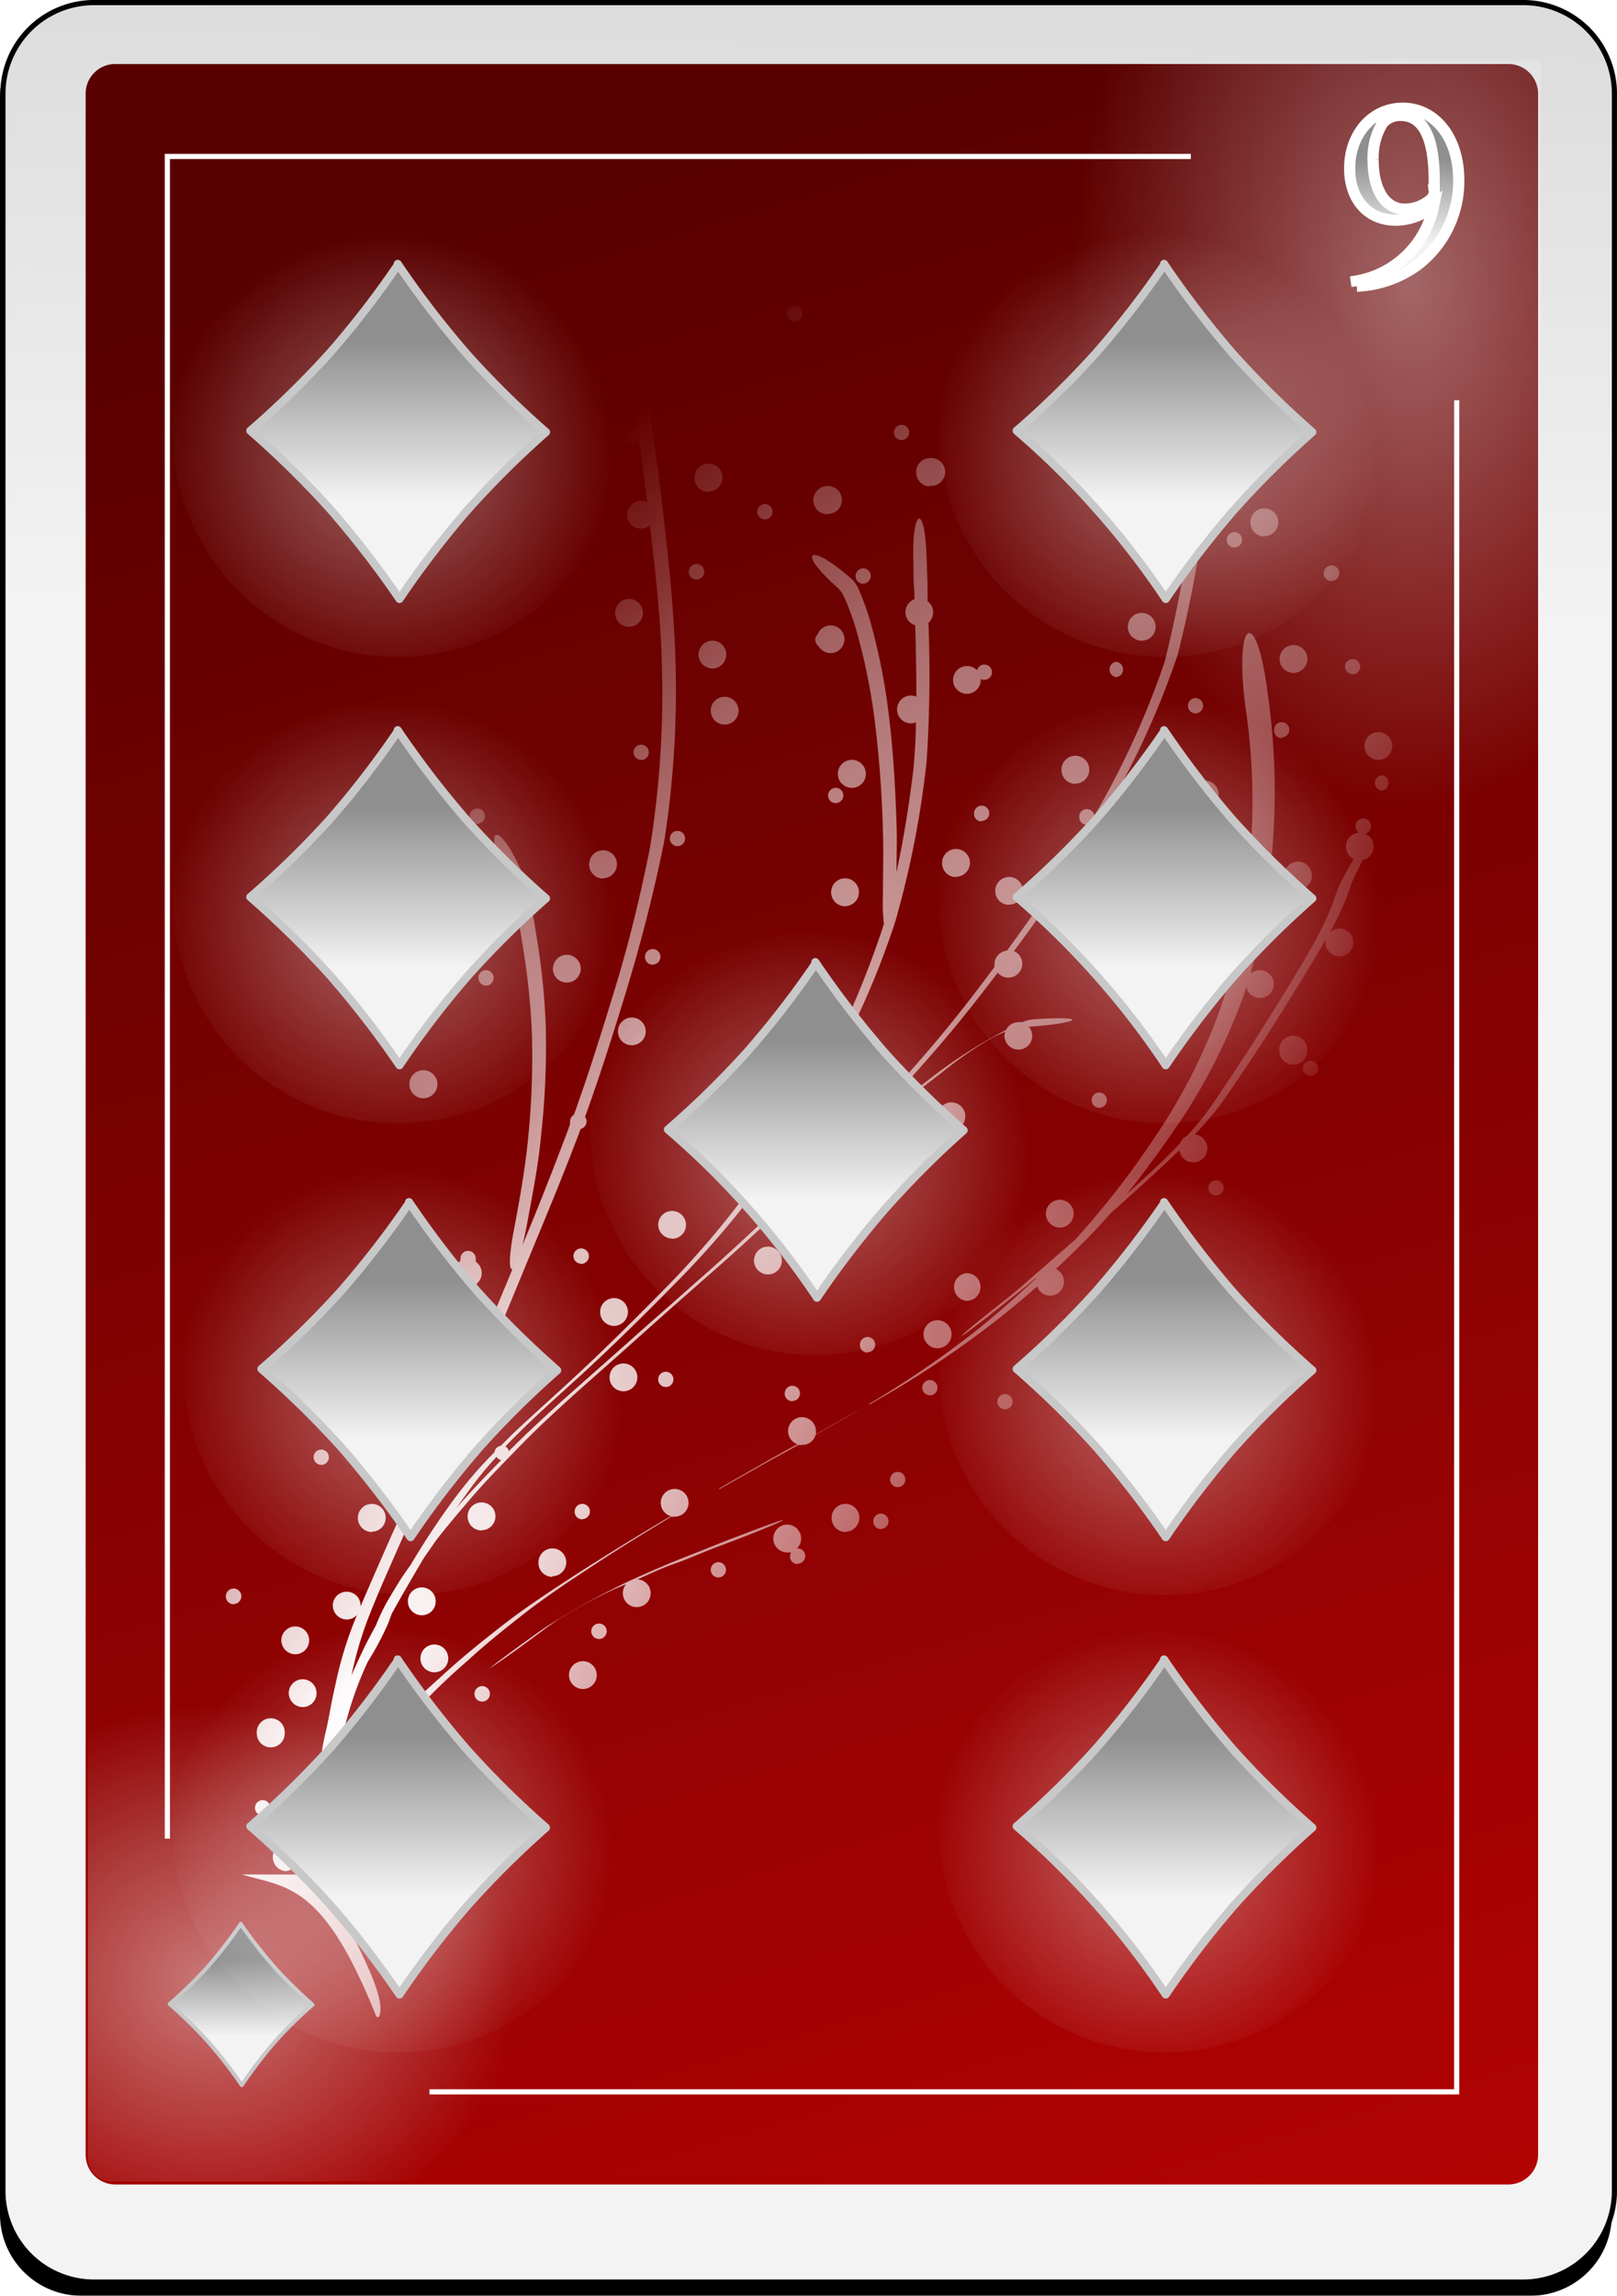 <svg id="Capa_1" data-name="Capa 1" xmlns="http://www.w3.org/2000/svg" xmlns:xlink="http://www.w3.org/1999/xlink" viewBox="0 0 144.26 204.72"><defs><style>.cls-1{filter:url(#h);}.cls-2,.cls-3,.cls-4{fill-rule:evenodd;}.cls-3{stroke:#000;fill:url(#Degradado_sin_nombre_532);}.cls-3,.cls-7{stroke-miterlimit:1.85;stroke-width:0.46px;}.cls-4{fill:url(#Degradado_sin_nombre_533);}.cls-11,.cls-13,.cls-15,.cls-17,.cls-19,.cls-21,.cls-23,.cls-25,.cls-27,.cls-5,.cls-6{isolation:isolate;}.cls-5{opacity:0.47;fill:url(#Degradado_sin_nombre_534);}.cls-6{opacity:0.4;fill:url(#Degradado_sin_nombre_535);}.cls-7{fill:none;}.cls-7,.cls-9{stroke:#fff;}.cls-12,.cls-14,.cls-16,.cls-18,.cls-20,.cls-22,.cls-24,.cls-26,.cls-28,.cls-8{stroke:#c8c8c8;stroke-linejoin:round;}.cls-8{stroke-width:0.35px;fill:url(#Degradado_sin_nombre_536);}.cls-9{stroke-miterlimit:8.2;fill:url(#Degradado_sin_nombre_537);}.cls-10{fill:url(#Degradado_sin_nombre_538);}.cls-11,.cls-13,.cls-15,.cls-17,.cls-19,.cls-21,.cls-23,.cls-25,.cls-27{opacity:0.4;}.cls-11{fill:url(#Degradado_sin_nombre_539);}.cls-12,.cls-14,.cls-16,.cls-18,.cls-20,.cls-22,.cls-24,.cls-26,.cls-28{stroke-width:0.72px;}.cls-12{fill:url(#Degradado_sin_nombre_540);}.cls-13{fill:url(#Degradado_sin_nombre_541);}.cls-14{fill:url(#Degradado_sin_nombre_542);}.cls-15{fill:url(#Degradado_sin_nombre_543);}.cls-16{fill:url(#Degradado_sin_nombre_544);}.cls-17{fill:url(#Degradado_sin_nombre_545);}.cls-18{fill:url(#Degradado_sin_nombre_546);}.cls-19{fill:url(#Degradado_sin_nombre_547);}.cls-20{fill:url(#Degradado_sin_nombre_548);}.cls-21{fill:url(#Degradado_sin_nombre_549);}.cls-22{fill:url(#Degradado_sin_nombre_550);}.cls-23{fill:url(#Degradado_sin_nombre_551);}.cls-24{fill:url(#Degradado_sin_nombre_552);}.cls-25{fill:url(#Degradado_sin_nombre_553);}.cls-26{fill:url(#Degradado_sin_nombre_554);}.cls-27{fill:url(#Degradado_sin_nombre_555);}.cls-28{fill:url(#Degradado_sin_nombre_556);}</style><filter id="h" name="h"><feGaussianBlur stdDeviation="3.76"/></filter><linearGradient id="Degradado_sin_nombre_532" x1="114.59" y1="781.52" x2="124.07" y2="1295.93" gradientTransform="matrix(0.46, 0, 0, -0.46, 1269.37, 855.86)" gradientUnits="userSpaceOnUse"><stop offset="0" stop-color="#f3f3f3"/><stop offset="1" stop-color="#8f8f8f"/></linearGradient><linearGradient id="Degradado_sin_nombre_533" x1="-261.92" y1="1152.18" x2="-129.66" y2="714.54" gradientTransform="matrix(0.49, 0, 0, -0.48, 1423.57, 1013.97)" gradientUnits="userSpaceOnUse"><stop offset="0" stop-color="#590000"/><stop offset="1" stop-color="#bf0303"/></linearGradient><radialGradient id="Degradado_sin_nombre_534" cx="124.5" cy="1837.59" r="58.67" gradientTransform="matrix(-0.46, 0, 0, 0.42, 1325.59, -153.68)" gradientUnits="userSpaceOnUse"><stop offset="0" stop-color="#fff"/><stop offset="1" stop-color="#fff" stop-opacity="0"/></radialGradient><radialGradient id="Degradado_sin_nombre_535" cx="222.6" cy="733.49" r="63.15" gradientTransform="matrix(0.48, 0, 0, -0.73, 1268.51, 1002.34)" xlink:href="#Degradado_sin_nombre_534"/><linearGradient id="Degradado_sin_nombre_536" x1="677.08" y1="955.53" x2="677.08" y2="958.87" gradientTransform="matrix(2.05, 0, 0, -2.05, -116.68, 2581.77)" xlink:href="#Degradado_sin_nombre_532"/><linearGradient id="Degradado_sin_nombre_537" x1="727.72" y1="1033.5" x2="727.72" y2="1037.19" gradientTransform="matrix(2.05, 0, 0, -2.05, -116.68, 2581.77)" xlink:href="#Degradado_sin_nombre_532"/><radialGradient id="Degradado_sin_nombre_538" cx="192.28" cy="1160.5" r="25.37" gradientTransform="matrix(1.7, 1.15, 4.4, -6.48, -4152.17, 7891.96)" xlink:href="#Degradado_sin_nombre_534"/><radialGradient id="Degradado_sin_nombre_539" cx="413.11" cy="1066.97" r="26.74" gradientTransform="matrix(0.75, 0, 0, -0.75, 1042.58, 1366.03)" xlink:href="#Degradado_sin_nombre_534"/><linearGradient id="Degradado_sin_nombre_540" x1="458.75" y1="1383.82" x2="458.75" y2="1390.75" gradientTransform="matrix(2.05, 0, 0, -2.05, 413.15, 3406.5)" xlink:href="#Degradado_sin_nombre_532"/><radialGradient id="Degradado_sin_nombre_541" cx="413.11" cy="1066.97" r="26.74" gradientTransform="matrix(0.75, 0, 0, -0.75, 974.22, 1282.38)" xlink:href="#Degradado_sin_nombre_534"/><linearGradient id="Degradado_sin_nombre_542" x1="458.75" y1="1383.82" x2="458.75" y2="1390.75" gradientTransform="matrix(2.05, 0, 0, -2.05, 344.78, 3322.85)" xlink:href="#Degradado_sin_nombre_532"/><radialGradient id="Degradado_sin_nombre_543" cx="413.11" cy="1066.97" r="26.74" gradientTransform="matrix(0.75, 0, 0, -0.75, 1042.58, 1406.81)" xlink:href="#Degradado_sin_nombre_534"/><linearGradient id="Degradado_sin_nombre_544" x1="458.75" y1="1383.82" x2="458.75" y2="1390.75" gradientTransform="matrix(2.05, 0, 0, -2.05, 413.15, 3447.29)" xlink:href="#Degradado_sin_nombre_532"/><radialGradient id="Degradado_sin_nombre_545" cx="413.11" cy="1066.97" r="26.74" gradientTransform="matrix(0.75, 0, 0, -0.75, 1042.58, 1323.96)" xlink:href="#Degradado_sin_nombre_534"/><linearGradient id="Degradado_sin_nombre_546" x1="458.75" y1="1383.82" x2="458.75" y2="1390.75" gradientTransform="matrix(2.05, 0, 0, -2.05, 413.15, 3364.43)" xlink:href="#Degradado_sin_nombre_532"/><radialGradient id="Degradado_sin_nombre_547" cx="413.11" cy="1066.97" r="26.74" gradientTransform="matrix(0.75, 0, 0, -0.75, 1011.48, 1344.64)" xlink:href="#Degradado_sin_nombre_534"/><linearGradient id="Degradado_sin_nombre_548" x1="458.75" y1="1383.82" x2="458.75" y2="1390.75" gradientTransform="matrix(2.05, 0, 0, -2.05, 382.04, 3385.11)" xlink:href="#Degradado_sin_nombre_532"/><radialGradient id="Degradado_sin_nombre_549" cx="413.11" cy="1066.97" r="26.74" gradientTransform="matrix(0.75, 0, 0, -0.75, 1042.58, 1282.38)" xlink:href="#Degradado_sin_nombre_534"/><linearGradient id="Degradado_sin_nombre_550" x1="458.75" y1="1383.82" x2="458.75" y2="1390.75" gradientTransform="matrix(2.05, 0, 0, -2.05, 413.15, 3322.85)" xlink:href="#Degradado_sin_nombre_532"/><radialGradient id="Degradado_sin_nombre_551" cx="413.11" cy="1066.97" r="26.74" gradientTransform="matrix(0.75, 0, 0, -0.75, 974.22, 1406.81)" xlink:href="#Degradado_sin_nombre_534"/><linearGradient id="Degradado_sin_nombre_552" x1="458.75" y1="1383.82" x2="458.75" y2="1390.75" gradientTransform="matrix(2.05, 0, 0, -2.05, 344.78, 3447.29)" xlink:href="#Degradado_sin_nombre_532"/><radialGradient id="Degradado_sin_nombre_553" cx="413.11" cy="1066.97" r="26.74" gradientTransform="matrix(0.75, 0, 0, -0.75, 975.22, 1366.03)" xlink:href="#Degradado_sin_nombre_534"/><linearGradient id="Degradado_sin_nombre_554" x1="458.75" y1="1383.82" x2="458.75" y2="1390.75" gradientTransform="matrix(2.05, 0, 0, -2.05, 345.79, 3406.5)" xlink:href="#Degradado_sin_nombre_532"/><radialGradient id="Degradado_sin_nombre_555" cx="413.11" cy="1066.97" r="26.74" gradientTransform="matrix(0.75, 0, 0, -0.75, 974.22, 1323.96)" xlink:href="#Degradado_sin_nombre_534"/><linearGradient id="Degradado_sin_nombre_556" x1="458.75" y1="1383.82" x2="458.75" y2="1390.75" gradientTransform="matrix(2.05, 0, 0, -2.05, 344.78, 3364.43)" xlink:href="#Degradado_sin_nombre_532"/></defs><g class="cls-1"><path class="cls-2" d="M1256.69,442.83H1386a7.25,7.25,0,0,1,7.24,7.25h0V638.86a7.24,7.24,0,0,1-7.24,7.24H1256.69a7.25,7.25,0,0,1-7.25-7.24h0V450.08a7.26,7.26,0,0,1,7.25-7.25" transform="translate(-1249.44 -441.39)"/></g><path class="cls-3" d="M1257.83,441.62h127.5a8.13,8.13,0,0,1,8.14,8.13h0v187a8.13,8.13,0,0,1-8.14,8.13h-127.5a8.13,8.13,0,0,1-8.13-8.13h0v-187a8.13,8.13,0,0,1,8.13-8.13" transform="translate(-1249.44 -441.39)"/><path class="cls-4" d="M1259.73,447.1H1384a2.65,2.65,0,0,1,2.66,2.65V633.52a2.66,2.66,0,0,1-2.66,2.66H1259.73a2.65,2.65,0,0,1-2.65-2.66V449.75a2.64,2.64,0,0,1,2.65-2.65" transform="translate(-1249.44 -441.39)"/><path class="cls-5" d="M1309.56,635.91h-50.15a2.13,2.13,0,0,1-2.13-2.13h0v-45.5a2.13,2.13,0,0,1,2.13-2.13h50.15a2.13,2.13,0,0,1,2.13,2.13h0v45.5a2.13,2.13,0,0,1-2.13,2.13h0" transform="translate(-1249.44 -441.39)"/><path class="cls-6" d="M1326.88,446.83h60v92.79h-60Z" transform="translate(-1249.44 -441.39)"/><path class="cls-7" d="M1287.75,627.92h91.65V477.08m-23.72-21.74h-91.31v150" transform="translate(-1249.44 -441.39)"/><path class="cls-8" d="M1270.91,612.94a41,41,0,0,0,3,3.85,39.53,39.53,0,0,0,3.41,3.36,39.07,39.07,0,0,0-3.39,3.34,42.45,42.45,0,0,0-2.92,3.83,40.63,40.63,0,0,0-3-3.86,39,39,0,0,0-3.43-3.37,39.3,39.3,0,0,0,3.41-3.34,38.89,38.89,0,0,0,2.94-3.81Z" transform="translate(-1249.44 -441.39)"/><path class="cls-9" d="M1370.49,466.91a9.9,9.9,0,0,0,5.34-1.84,9.38,9.38,0,0,0,3.75-7.62c0-3.75-2.09-6.41-5-6.41-2.71,0-4.73,2.3-4.73,5.37,0,2.77,1.64,4.61,4.09,4.61a5.16,5.16,0,0,0,3.41-1.29,8.51,8.51,0,0,1-6.91,6.72l.07.46m6.88-8.57a.93.93,0,0,1-.34.86,3.52,3.52,0,0,1-2.29.84c-1.73,0-2.82-1.7-2.82-4.41a5.93,5.93,0,0,1,.84-3.25,2.09,2.09,0,0,1,1.61-.7c2,0,3,1.95,3,5.77v.89" transform="translate(-1249.44 -441.39)"/><path class="cls-10" d="M1283.21,621.28c1.08-1.85-3.22-8.39-3.77-10.86a4.38,4.38,0,0,1-.12-.63,9.45,9.45,0,0,1-.09-1.07,9.6,9.6,0,0,1,.27-1.85.69.69,0,0,0,.62-.69.67.67,0,0,0-.29-.56c.14-.47.29-.94.43-1.41a19,19,0,0,1,1.24-3,38.38,38.38,0,0,1,2.23-3.6c.24-.37.5-.74.76-1.1a.86.86,0,0,0,.22,0,1.21,1.21,0,0,0,1.13-1.74l.93-1.1a57.79,57.79,0,0,1,4.38-4.19c1.65-1.52,3.41-2.92,5.18-4.3,2.11-1.64,4.35-3.09,6.58-4.55s4.26-2.69,6.42-4a1,1,0,0,0,.3,0,1.23,1.23,0,0,0,1.24-1.23,1.24,1.24,0,1,0-2.48,0,1.24,1.24,0,0,0,.9,1.19l-.61.35q-3.95,2.34-7.81,4.82c-2.24,1.46-4.49,2.92-6.61,4.57-1.77,1.38-3.53,2.79-5.19,4.31-1.27,1.15-2.54,2.29-3.73,3.52a1.35,1.35,0,0,0-.63-.17,1.25,1.25,0,0,0-1.24,1.25,1.28,1.28,0,0,0,.24.74,28.33,28.33,0,0,0-2.08,2.78,38.13,38.13,0,0,0-2.24,3.61l-.29.62c.06-1.25.22-2.5.38-3.74a32.5,32.5,0,0,1,1.07-5.17,31.4,31.4,0,0,1,1.7-4.51,26.38,26.38,0,0,0,1.78-3.33c.11-.25.2-.52.29-.77l.07-.19c.89-1.61,1.81-3.18,2.74-4.76l.18-.29,1-1.44c1-1.3,2.09-2.57,3.16-3.82,1.38-1.61,2.87-3.11,4.35-4.63,1.66-1.71,3.43-3.32,5.2-4.92,1.92-1.7,3.83-3.39,5.74-5.1s4.07-3.61,6.11-5.41c2.3-2,4.53-4.07,6.74-6.17q1.75-1.67,3.48-3.38c-.23.3,1.11-.73,3.45-2.72s4.56-3.82,6.94-5.62a33.23,33.23,0,0,1,4.65-3.19l1-.45a1.11,1.11,0,0,0-.08.36,1.26,1.26,0,0,0,1.25,1.25,1.24,1.24,0,0,0,1.23-1.25,1.23,1.23,0,0,0-.3-.79c4.58-.34,5.53-1,.56-.68a3.63,3.63,0,0,0-1.17.27,1.12,1.12,0,0,0-.32,0,1.23,1.23,0,0,0-1.1.68,44.55,44.55,0,0,0-7,4.52c-2.37,1.8-4.66,3.7-6.92,5.63-.93.79-1.55,1.36-1.91,1.69,1.18-1.17,2.36-2.35,3.52-3.53,2.56-2.58,5-5.29,7.33-8.06,1.46-1.74,2.86-3.54,4.23-5.35a1.24,1.24,0,0,0,2.19-.79,1.22,1.22,0,0,0-.74-1.13c.62-.84,1.23-1.67,1.83-2.51a111.88,111.88,0,0,0,7.08-11.17,73.77,73.77,0,0,0,5.71-12.78,114.27,114.27,0,0,0,2.31-11.88c.76-4.78-.43-4.09-1.19.69a111,111,0,0,1-2.3,11.87,75.4,75.4,0,0,1-5.73,12.78c-.17.31-.36.61-.53.91a.68.68,0,0,0-1.35.15.68.68,0,0,0,.68.68.59.59,0,0,0,.23,0,107.16,107.16,0,0,1-6.11,9.49l-1.25,1.73a1.23,1.23,0,0,0-1.12,1.22,2,2,0,0,0,0,.24c-1.66,2.24-3.38,4.45-5.17,6.59-2.35,2.77-4.77,5.48-7.33,8.06-2.41,2.46-4.85,4.89-7.35,7.26-2.21,2.1-4.44,4.17-6.75,6.17-2,1.8-4.09,3.59-6.11,5.41l-5.76,5.1c-1.64,1.49-3.29,3-4.85,4.58a.68.68,0,0,0-.32-.42c.61-.63,1.23-1.24,1.86-1.86,2-1.93,4.17-3.81,6.23-5.74,2.42-2.27,4.79-4.61,7.13-7a80.72,80.72,0,0,0,7.4-8.59,97.56,97.56,0,0,0,6.74-11.07,73.31,73.31,0,0,0,5.43-12.54,84.79,84.79,0,0,0,2.8-14.31,117.93,117.93,0,0,0,.16-12.33,1.27,1.27,0,0,0,.42-.93,1.22,1.22,0,0,0-.5-1c0-.51,0-1,0-1.53l-.09-2.56c-.17-4.8-1.35-4.12-1.17.68,0,.86,0,1.71.09,2.57,0,.22,0,.44,0,.66a1.24,1.24,0,0,0-.8,1.16,1.2,1.2,0,0,0,.87,1.16c.06,2.13.11,4.25.1,6.38a1.13,1.13,0,0,0-.48-.11,1.24,1.24,0,0,0,0,2.48,1.08,1.08,0,0,0,.44-.09c0,1.38-.1,2.75-.21,4.12-.38,3.1-.86,6.19-1.52,9.24,0-1.45.06-2.92,0-4.37-.11-3.46-.32-6.9-.77-10.33a55.09,55.09,0,0,0-1.39-7,24,24,0,0,0-1.16-3.41,3.51,3.51,0,0,0-.55-.91c-3.91-3.5-5.22-2.71-1.28.75a3.4,3.4,0,0,1,.55.89,23.56,23.56,0,0,1,1.18,3.4,55,55,0,0,1,1.42,7,101.92,101.92,0,0,1,.79,10.33c.06,1.92,0,3.84,0,5.76a15.56,15.56,0,0,0,.09,2.5l-.15.47c-.79,2.37-1.68,4.68-2.68,7a1.23,1.23,0,1,0-1.07,1.85l.25,0c-.61,1.27-1.24,2.52-1.93,3.75a97.77,97.77,0,0,1-6.75,11.08,80.91,80.91,0,0,1-7.42,8.59c-2.34,2.37-4.7,4.72-7.13,7-2.06,1.93-4.19,3.81-6.24,5.74l-1.06,1.06a.68.68,0,0,0-.57.58A37.33,37.33,0,0,0,1290,575a68.63,68.63,0,0,0-3.91,5.91c-.44.61-.87,1.23-1.26,1.88s-.84,1.35-1.19,2.06a14.55,14.55,0,0,0-.65,1.45v0c-.34.63-.68,1.25-1,1.89-.41.86-.81,1.72-1.19,2.59l.09-.43a33.86,33.86,0,0,1,1-3.57c.48-1.4,1.07-2.76,1.65-4.13.72-1.66,1.46-3.32,2.19-5,1-2.25,2.11-4.43,3.21-6.62,1.41-2.69,2.65-5.44,3.84-8.22,1.43-3.39,2.82-6.79,4.23-10.19s2.9-7,4.23-10.56a.7.7,0,0,0,.53-.67.63.63,0,0,0-.14-.4c1.35-3.72,2.54-7.5,3.7-11.29,1.33-4.4,2.48-8.85,3.38-13.36a87.67,87.67,0,0,0,1-15.86c-.16-5.4-.79-10.77-1.45-16.13-.4-3.22-.89-6.44-1.39-9.65a10.85,10.85,0,0,0-.72-2.85,1.23,1.23,0,0,0,.39.07,1.24,1.24,0,1,0,0-2.48,1.23,1.23,0,0,0-1.23,1.23,1.24,1.24,0,0,0,.33.86c-.24.34-.3,1.66,0,3.85.22,1.42.44,2.85.65,4.28a.69.69,0,0,0-1.16.5.67.67,0,0,0,.68.68.69.69,0,0,0,.61-.36c.22,1.52.43,3,.62,4.55l.15,1.16a1.2,1.2,0,0,0-.57-.14,1.25,1.25,0,0,0-1.25,1.24,1.24,1.24,0,0,0,1.25,1.23,1.2,1.2,0,0,0,.8-.3c.51,4.3,1,8.61,1.08,12.94a85.92,85.92,0,0,1-1.08,15.86c-.9,4.52-2,9-3.38,13.38-1.06,3.49-2.18,7-3.4,10.4a.68.68,0,0,0-.34.6.64.64,0,0,0,0,.24c-.09.24-.18.47-.26.71-1.39,3.68-2.84,7.35-4.38,11q-2.11,5.1-4.25,10.19c-1.19,2.78-2.44,5.54-3.85,8.23-1.11,2.19-2.23,4.37-3.23,6.62-.73,1.66-1.47,3.33-2.19,5-.58,1.36-1.18,2.72-1.66,4.13a33.69,33.69,0,0,0-1,3.56c-.22,1-.45,2-.63,3.06-.09.44-.17.89-.27,1.33-.53,2.18-.58,3.28-.38,3.45-.06.37-.1.74-.14,1.11a35.86,35.86,0,0,0-.42,4.38c0,.67,0,1.35,0,2-.16.5-.31,1-.42,1.52l-.12.61h-6.09c4.09,1.18,7.29.84,12,12.66Zm1.2-9.57a.69.69,0,0,0,0-1.37.69.69,0,0,0,0,1.37Zm-9.49-3.47a1.25,1.25,0,0,0,0-2.49,1.25,1.25,0,0,0,0,2.49Zm6.69-1.49a1.24,1.24,0,1,0,0-2.48,1.24,1.24,0,0,0,0,2.48Zm-8.74-3.48a.68.68,0,1,0-.68-.68A.67.67,0,0,0,1272.87,603.27Zm3.1-1.11a.69.69,0,1,0-.68-.68A.69.69,0,0,0,1276,602.16Zm11.71-1.48a1.24,1.24,0,1,0,0-2.48,1.24,1.24,0,0,0,0,2.48Zm2.91-2.12a.68.68,0,1,0-.68-.68A.68.68,0,0,0,1290.59,598.56Zm-17-1.36a1.24,1.24,0,0,0,1.25-1.23,1.25,1.25,0,1,0-2.49,0A1.24,1.24,0,0,0,1273.55,597.2Zm2.86-3.59a1.24,1.24,0,1,0-1.25-1.25A1.26,1.26,0,0,0,1276.41,593.61Zm16-.49a.69.69,0,1,0-.68-.69A.68.68,0,0,0,1292.46,593.12Zm9-1.12a1.24,1.24,0,1,0-1.25-1.25A1.25,1.25,0,0,0,1301.45,592Zm-13.26-1.49a1.24,1.24,0,0,0,0-2.48,1.24,1.24,0,1,0,0,2.48Zm4.85-.31c.06,0,1.46-.94,3.74-2.62,1-.72,1.92-1.47,3-2.1a46,46,0,0,1,4.52-2.41l1-.42a1.22,1.22,0,0,0-.29.79,1.24,1.24,0,1,0,1.31-1.22c1.08-.48,2.17-1,3.27-1.38s2.48-1,3.73-1.47l1.59-.6c4.89-1.87,6.17-2.61,1.28-.74l-1.61.61c-1.25.48-2.48,1-3.73,1.48-1.77.68-3.52,1.46-5.26,2.24a70,70,0,0,0-7,3.83c-1,.63-2,1.39-3,2.1-1.78,1.31-2.54,1.9-2.5,1.91Zm-17.25-1.3a1.24,1.24,0,1,0-1.25-1.25A1.25,1.25,0,0,0,1275.79,588.9Zm27.08-1.36a.69.69,0,1,0-.68-.68A.69.69,0,0,0,1302.87,587.54Zm-22.49-1.74a1.24,1.24,0,1,0-1.25-1.25A1.26,1.26,0,0,0,1280.38,585.8Zm6.69-.38a1.23,1.23,0,0,0,1.24-1.23,1.24,1.24,0,1,0-1.24,1.23Zm-16.8-1a.69.69,0,1,0-.68-.68A.69.69,0,0,0,1270.27,584.44Zm43.26-2.37a.68.68,0,0,0,0-1.36.68.68,0,0,0,0,1.36Zm-14.81-.11a1.24,1.24,0,1,0-1.24-1.25A1.24,1.24,0,0,0,1298.72,582Zm21.88-1.12a.68.68,0,0,0,0-1.36h-.06a1.2,1.2,0,0,0,.37-.87,1.24,1.24,0,1,0-1.24,1.23,1.29,1.29,0,0,0,.35,0,.72.72,0,0,0-.1.36.68.68,0,0,0,.68.68Zm4.28-2.85a1.24,1.24,0,1,0-1.25-1.25A1.25,1.25,0,0,0,1324.88,578Zm-42.27,0a1.24,1.24,0,1,0-1.24-1.25A1.25,1.25,0,0,0,1282.61,578Zm9.78-.13a1.24,1.24,0,1,0-1.23-1.23A1.24,1.24,0,0,0,1292.39,577.86Zm35.65-.12a.68.68,0,1,0-.69-.68A.68.68,0,0,0,1328,577.74Zm-26.65-.87a.68.68,0,1,0-.68-.68A.67.67,0,0,0,1301.39,576.87Zm-11.35-.81c.41-.59.82-1.17,1.24-1.75a30.52,30.52,0,0,1,2.46-3,.65.65,0,0,0,.42.3c-1.33,1.36-2.66,2.72-3.9,4.16l-.22.26Zm23.58-1.87,4-2.26c1-.55,2-1.11,3.06-1.68a1.29,1.29,0,0,0,.35,0,1.21,1.21,0,0,0,1.18-.91q2.15-1.2,4.26-2.43l-4.24,2.39a1.27,1.27,0,0,0,0-.28,1.24,1.24,0,1,0-2.48,0,1.27,1.27,0,0,0,.84,1.18l-1,.53q-3,1.69-6,3.42Zm15.91-.17a.68.68,0,1,0,0-1.36.68.68,0,1,0,0,1.36Zm-47.43-1.86a1.25,1.25,0,0,0,1.25-1.24,1.17,1.17,0,0,0-.07-.38l.13,0a.69.69,0,0,0,0-1.38.68.68,0,0,0-.68.67,1.24,1.24,0,1,0-.63,2.31Zm-4-.13a.68.68,0,1,0,0-1.36.68.68,0,1,0,0,1.36Zm8.62-4.71a1.22,1.22,0,0,0,1.23-1.23,1.24,1.24,0,1,0-1.23,1.23Zm52.38-.24a.68.68,0,0,0,0-1.36.68.68,0,1,0,0,1.36Zm-12.1-.42,1.85-1.07a88,88,0,0,0,8.91-6q2.17-1.67,4.21-3.47a1.23,1.23,0,0,0,2.39-.43,1.26,1.26,0,0,0-.71-1.13c1-.92,1.94-1.85,2.88-2.81.69-.69,1.35-1.42,2-2.16l.1-.08c2-1.8,4-3.59,5.94-5.44l.09-.1a1.25,1.25,0,1,0,1.37-1.4,26.18,26.18,0,0,0,3.09-3.8c1.17-1.72,2.33-3.45,3.45-5.2s2.22-3.5,3.29-5.27c.62-1,1.25-2.06,1.84-3.11a1.13,1.13,0,0,0,0,.25,1.24,1.24,0,1,0,1.23-1.23,1.19,1.19,0,0,0-.85.35l.49-.92a23.91,23.91,0,0,0,1.27-2.94,12.17,12.17,0,0,1,.44-1.14c.29-.56.52-1,.71-1.45a1.23,1.23,0,0,0,1-1.22,1.24,1.24,0,0,0-.75-1.14.68.68,0,0,0,.51-.65.69.69,0,1,0-1.06.56,1.24,1.24,0,0,0-.48,2.35c-.37.61-.78,1.35-1.25,2.29a11.13,11.13,0,0,0-.43,1.14,23.72,23.72,0,0,1-1.26,2.93c-.82,1.59-1.75,3.12-2.67,4.65-1.07,1.77-2.18,3.53-3.29,5.27s-2.28,3.49-3.44,5.21a25.31,25.31,0,0,1-2.54,3.2,1.23,1.23,0,0,0-.61.66l-1.39,1.42q-1.68,1.59-3.39,3.13c1.59-1.95,3.07-4,4.49-6.07a51.53,51.53,0,0,0,6-11.79c.07-.21.13-.43.2-.64a1.24,1.24,0,1,0,1.22-1.49,1.29,1.29,0,0,0-.85.33,62,62,0,0,0,1.54-25c-1-7.9-3-6.78-2,1.12a56.5,56.5,0,0,1,.48,12.73,52.78,52.78,0,0,1-2.62,14,51,51,0,0,1-6,11.81,76.28,76.28,0,0,1-7,9c-1.47,1.3-3,2.6-4.44,3.88-1.07.95-2.21,1.82-3.33,2.71-3.91,3.13-2.68,2.42,1.23-.71,1-.81,2.05-1.6,3-2.44,0,0,0,0,0,.07-2,1.85-4,3.64-6.16,5.29a90.61,90.61,0,0,1-8.75,5.91Zm-6.87-.32a.68.68,0,1,0-.68-.68A.68.68,0,0,0,1320.11,566.34Zm12.4-.51a.7.7,0,0,0,.55-.68.68.68,0,1,0-.68.68Zm-27.47-.36a1.24,1.24,0,1,0,0-2.48,1.24,1.24,0,0,0,0,2.48Zm3.78-.38a.68.68,0,0,0,0-1.36.68.68,0,1,0,0,1.36Zm18-3.1a.68.68,0,1,0-.68-.68A.67.67,0,0,0,1326.8,562Zm6.13-.36a1.25,1.25,0,1,0,0-2.49,1.25,1.25,0,0,0,0,2.49Zm-43.75-.51a1.23,1.23,0,0,0,1.24-1.23,1.25,1.25,0,0,0-2.49,0A1.23,1.23,0,0,0,1289.18,561.12Zm58.69-1.23a.68.68,0,1,0-.68-.68A.67.67,0,0,0,1347.87,559.89Zm-43.7-.25a1.25,1.25,0,0,0,1.25-1.24,1.24,1.24,0,1,0-1.25,1.24Zm-18.53-2.11a.68.68,0,1,0-.68-.68A.68.68,0,0,0,1285.64,557.53Zm50-.12a1.25,1.25,0,0,0,1.24-1.24,1.23,1.23,0,0,0-1.24-1.23,1.24,1.24,0,0,0,0,2.47Zm-44.5-1.24a1.24,1.24,0,0,0,.7-2.26.86.86,0,0,0,0-.28.68.68,0,1,0-1.36,0,.78.78,0,0,0,0,.22,1.23,1.23,0,0,0,.58,2.32Zm26.78-1.12a1.23,1.23,0,0,0,1.23-1.23,1.24,1.24,0,1,0-1.23,1.23Zm-22.84-.45c.29,0,.85-1.42,1.33-4s1-5.2,1.25-7.83a72.17,72.17,0,0,0,.43-9.75,61,61,0,0,0-.69-7.27c-.26-1.62-.5-3.25-.91-4.84a16.39,16.39,0,0,0-.58-1.84c-2.15-4.78-3.5-4-1.28.74a12.84,12.84,0,0,1,.58,1.82,47,47,0,0,1,.94,4.84,61.1,61.1,0,0,1,.71,7.26,73.67,73.67,0,0,1-.4,9.74c-.29,2.63-.76,5.23-1.25,7.82-.42,2.26-.38,3.31-.13,3.29Zm26.49,0a.68.68,0,0,0,0-1.36.68.68,0,0,0,0,1.36Zm-20.33-.49a.69.69,0,1,0-.68-.68A.68.68,0,0,0,1301.26,554.07Zm8.13-2.24a1.24,1.24,0,0,0,1.23-1.24,1.24,1.24,0,0,0-2.48,0A1.25,1.25,0,0,0,1309.39,551.83Zm34.58-1a1.24,1.24,0,1,0,0-2.48,1.24,1.24,0,1,0,0,2.48Zm13.94-2.86a.68.68,0,1,0-.68-.68A.67.67,0,0,0,1357.91,548Zm-23.62-5.82a1.24,1.24,0,1,0-1.23-1.24A1.24,1.24,0,0,0,1334.29,542.16Zm13.2-2a.68.68,0,1,0,0-1.36.68.68,0,1,0,0,1.36Zm-60.3-.85a1.25,1.25,0,0,0,0-2.5,1.25,1.25,0,0,0,0,2.5Zm31.37-.51a1.24,1.24,0,0,0,0-2.48,1.24,1.24,0,1,0,0,2.48Zm47.79-1.48a.68.68,0,1,0-.69-.68A.68.68,0,0,0,1366.35,537.33Zm-1.56-1a1.24,1.24,0,0,0,1.25-1.23,1.25,1.25,0,1,0-2.49,0A1.24,1.24,0,0,0,1364.79,536.33Zm-38.55-.36a1.25,1.25,0,0,0,0-2.49,1.25,1.25,0,0,0,0,2.49Zm-20.46-1.38a1.24,1.24,0,0,0,1.25-1.23,1.25,1.25,0,0,0-1.25-1.24,1.24,1.24,0,0,0-1.23,1.24A1.22,1.22,0,0,0,1305.78,534.59Zm-13-5.31a.7.7,0,0,0,.68-.7.68.68,0,1,0-1.36,0A.7.7,0,0,0,1292.83,529.28ZM1300,529a1.23,1.23,0,0,0,1.25-1.23,1.24,1.24,0,1,0-2.48,0A1.22,1.22,0,0,0,1300,529Zm54.67-.36a1.24,1.24,0,1,0,0-2.48,1.24,1.24,0,0,0,0,2.48Zm-47-1.24a.69.69,0,1,0-.69-.69A.69.69,0,0,0,1307.59,527.41Zm17.17-5.21a1.24,1.24,0,1,0-1.25-1.24A1.25,1.25,0,0,0,1324.76,522.2Zm14.62-.13a1.24,1.24,0,0,0,1.25-1.23,1.25,1.25,0,0,0-1.25-1.24,1.24,1.24,0,0,0-1.23,1.24A1.22,1.22,0,0,0,1339.38,522.07Zm25.79-1.36a1.22,1.22,0,0,0,1.23-1.23,1.24,1.24,0,0,0-1.23-1.25,1.25,1.25,0,0,0-1.24,1.25A1.24,1.24,0,0,0,1365.17,520.71Zm-62-1a1.25,1.25,0,0,0,1.23-1.25,1.24,1.24,0,0,0-2.48,0A1.26,1.26,0,0,0,1303.19,519.73Zm31.48-.13a1.24,1.24,0,1,0-1.24-1.24A1.24,1.24,0,0,0,1334.67,519.6Zm-24.85-2.73a.68.68,0,1,0,0-1.36.68.68,0,1,0,0,1.36Zm-17.86-2a.68.68,0,1,0,0-1.36.68.68,0,1,0,0,1.36Zm45-.25a.68.68,0,1,0-.68-.68A.67.67,0,0,0,1337,514.64Zm19.89-1.11a1.26,1.26,0,0,0,1.25-1.25,1.24,1.24,0,0,0-2.48,0A1.25,1.25,0,0,0,1356.85,513.53ZM1324,513a.68.68,0,1,0-.68-.68A.67.67,0,0,0,1324,513Zm48.71-1.11a.69.69,0,0,0,0-1.37.69.69,0,0,0,0,1.37Zm-47.16-.25a1.25,1.25,0,0,0,0-2.49,1.25,1.25,0,1,0,0,2.49Zm19.84-.38a1.24,1.24,0,0,0,1.23-1.24,1.24,1.24,0,0,0-2.48,0A1.25,1.25,0,0,0,1345.34,511.29Zm8.49-1.74a.68.68,0,1,0-.68-.68A.68.68,0,0,0,1353.83,509.55Zm18.53-.37a1.24,1.24,0,0,0,0-2.48,1.24,1.24,0,1,0,0,2.48Zm-65.62,0a.69.69,0,0,0,.53-.68.68.68,0,0,0-1.36,0,.69.69,0,0,0,.68.68Zm57-2a.69.69,0,0,0,.68-.68.68.68,0,1,0-1.36,0A.68.68,0,0,0,1363.74,507.21ZM1314.1,506a1.24,1.24,0,1,0-1.25-1.24A1.24,1.24,0,0,0,1314.1,506Zm42-1a.69.69,0,0,0,.68-.68.68.68,0,1,0-1.36,0A.68.68,0,0,0,1356.06,505Zm-20.4-1.74a1.25,1.25,0,0,0,1.24-1.25s0-.05,0-.07a.66.66,0,0,0,.32.07.68.68,0,1,0,0-1.36.67.67,0,0,0-.65.51,1.24,1.24,0,0,0-.9-.38,1.24,1.24,0,0,0,0,2.48Zm13.33-1.49a.69.69,0,0,0,0-1.37.69.69,0,0,0,0,1.37Zm21.08-.25a.68.68,0,1,0-.68-.68A.68.68,0,0,0,1370.07,501.5Zm-5.27-.13a1.24,1.24,0,1,0,0-2.48,1.24,1.24,0,1,0,0,2.48ZM1313,501a1.24,1.24,0,0,0,1.23-1.25,1.22,1.22,0,0,0-1.23-1.23,1.24,1.24,0,0,0-1.24,1.23A1.25,1.25,0,0,0,1313,501Zm10.54-1.37a1.25,1.25,0,0,0,1.24-1.24,1.23,1.23,0,0,0-1.24-1.23,1.22,1.22,0,0,0-1.16.81.65.65,0,0,0-.21.48.69.69,0,0,0,.31.56,1.21,1.21,0,0,0,1.06.62Zm27.76-1.11a1.24,1.24,0,1,0,0-2.48,1.24,1.24,0,0,0,0,2.48Zm-45.75-1.25a1.23,1.23,0,0,0,1.25-1.23,1.24,1.24,0,1,0-2.48,0A1.22,1.22,0,0,0,1305.53,497.28Zm20.9-3.84a.68.68,0,1,0-.68-.68A.68.68,0,0,0,1326.43,493.44Zm41.77-.24a.69.69,0,1,0-.68-.68A.68.68,0,0,0,1368.2,493.2Zm-56.65-.13a.69.69,0,1,0-.68-.68A.69.69,0,0,0,1311.55,493.07Zm48-2.86a.68.68,0,1,0-.68-.68A.67.67,0,0,0,1359.52,490.21Zm2.67-1a1.25,1.25,0,0,0,1.24-1.25,1.24,1.24,0,0,0-1.24-1.23A1.22,1.22,0,0,0,1361,488,1.24,1.24,0,0,0,1362.19,489.23Zm-44.56-1.5a.68.68,0,0,0,0-1.36.68.68,0,1,0,0,1.36Zm5.64-.49a1.23,1.23,0,0,0,1.23-1.23,1.25,1.25,0,0,0-1.23-1.25A1.26,1.26,0,0,0,1322,486,1.25,1.25,0,0,0,1323.27,487.24Zm-10.66-2a1.24,1.24,0,1,0-1.25-1.24A1.24,1.24,0,0,0,1312.61,485.26Zm35.75-.37a.7.7,0,0,0,.69-.69.69.69,0,0,0-1.37,0A.7.7,0,0,0,1348.36,484.89Zm-16-.13a1.24,1.24,0,1,0,0-2.47,1.22,1.22,0,0,0-1.23,1.23A1.24,1.24,0,0,0,1332.31,484.76Zm21.39-1.24a.68.68,0,0,0,0-1.36.68.68,0,0,0,0,1.36Zm-23.93-2.84a.68.68,0,1,0,0-1.36.68.68,0,0,0,0,1.36Zm-26.58-.38a1.24,1.24,0,1,0-1.25-1.24A1.24,1.24,0,0,0,1303.19,480.3Zm46.67-3a.68.68,0,1,0-.68-.68A.68.68,0,0,0,1349.86,477.33Zm4.4-.87a1.24,1.24,0,1,0-1.24-1.24A1.25,1.25,0,0,0,1354.26,476.46Zm-52.75-1.87a.68.68,0,1,0-.68-.68A.68.68,0,0,0,1301.51,474.59Zm52.81-2.59a.68.68,0,1,0-.68-.68A.68.68,0,0,0,1354.32,472Zm-34.09-1.87a.68.68,0,1,0,0-1.36.68.68,0,0,0,0,1.36Zm-17.48-3.35a.68.68,0,1,0,0-1.36.68.68,0,1,0,0,1.36Zm3.47-2.48a.68.68,0,1,0,0-1.36.68.68,0,1,0,0,1.36Z" transform="translate(-1249.44 -441.39)"/><path class="cls-11" d="M1373.42,563.51a20.11,20.11,0,1,1-20.11-20.11,20.11,20.11,0,0,1,20.11,20.11Z" transform="translate(-1249.44 -441.39)"/><path class="cls-12" d="M1353.29,548.58a86,86,0,0,0,6.13,8,82,82,0,0,0,7.1,7,80.85,80.85,0,0,0-7,6.94,84,84,0,0,0-6.08,7.94,84.69,84.69,0,0,0-6.17-8,82.66,82.66,0,0,0-7.13-7,80.18,80.18,0,0,0,7.07-6.92,84.68,84.68,0,0,0,6.12-7.91Z" transform="translate(-1249.44 -441.39)"/><path class="cls-13" d="M1305.05,479.86a20.11,20.11,0,1,1-20.11-20.11,20.11,20.11,0,0,1,20.11,20.11Z" transform="translate(-1249.44 -441.39)"/><path class="cls-14" d="M1284.92,464.92a85.12,85.12,0,0,0,6.14,8,81.09,81.09,0,0,0,7.09,7,81.82,81.82,0,0,0-7,6.95,83.51,83.51,0,0,0-6.07,7.93,85.77,85.77,0,0,0-6.18-8,82.76,82.76,0,0,0-7.13-7,81.09,81.09,0,0,0,7.08-6.92,82.18,82.18,0,0,0,6.11-7.91Z" transform="translate(-1249.44 -441.39)"/><path class="cls-15" d="M1373.42,604.29a20.11,20.11,0,1,1-20.11-20.11,20.11,20.11,0,0,1,20.11,20.11Z" transform="translate(-1249.44 -441.39)"/><path class="cls-16" d="M1353.29,589.36a86,86,0,0,0,6.13,8,82,82,0,0,0,7.1,7,81.82,81.82,0,0,0-7,6.95,84.59,84.59,0,0,0-6.08,7.93,73.46,73.46,0,0,0-13.3-15,80.18,80.18,0,0,0,7.07-6.92,83.22,83.22,0,0,0,6.12-7.91Z" transform="translate(-1249.44 -441.39)"/><path class="cls-17" d="M1373.42,521.44a20.11,20.11,0,1,1-20.11-20.11,20.12,20.12,0,0,1,20.11,20.11Z" transform="translate(-1249.44 -441.39)"/><path class="cls-18" d="M1353.29,506.5a86,86,0,0,0,6.13,8,83,83,0,0,0,7.1,7,80.85,80.85,0,0,0-7,6.94,84,84,0,0,0-6.08,7.94,73.17,73.17,0,0,0-13.3-15,80.91,80.91,0,0,0,7.07-6.91,84.09,84.09,0,0,0,6.12-7.92Z" transform="translate(-1249.44 -441.39)"/><path class="cls-19" d="M1342.31,542.12A20.11,20.11,0,1,1,1322.2,522a20.12,20.12,0,0,1,20.11,20.11Z" transform="translate(-1249.44 -441.39)"/><path class="cls-20" d="M1322.18,527.18a86,86,0,0,0,6.13,8,82,82,0,0,0,7.1,7,81.82,81.82,0,0,0-7,7,84.59,84.59,0,0,0-6.08,7.93,73.46,73.46,0,0,0-13.3-15,80.18,80.18,0,0,0,7.07-6.92,83.22,83.22,0,0,0,6.12-7.91Z" transform="translate(-1249.44 -441.39)"/><path class="cls-21" d="M1373.42,479.86a20.11,20.11,0,1,1-20.11-20.11,20.12,20.12,0,0,1,20.11,20.11Z" transform="translate(-1249.44 -441.39)"/><path class="cls-22" d="M1353.29,464.92a86,86,0,0,0,6.13,8,82,82,0,0,0,7.1,7,81.82,81.82,0,0,0-7,6.95,84.59,84.59,0,0,0-6.08,7.93,73.46,73.46,0,0,0-13.3-15,80.18,80.18,0,0,0,7.07-6.92,83.22,83.22,0,0,0,6.12-7.91Z" transform="translate(-1249.44 -441.39)"/><path class="cls-23" d="M1305.05,604.29a20.11,20.11,0,1,1-20.11-20.11,20.11,20.11,0,0,1,20.11,20.11Z" transform="translate(-1249.44 -441.39)"/><path class="cls-24" d="M1284.92,589.36a85.12,85.12,0,0,0,6.14,8,81.09,81.09,0,0,0,7.09,7,81.82,81.82,0,0,0-7,6.95,83.51,83.51,0,0,0-6.07,7.93,85.77,85.77,0,0,0-6.18-8,82.76,82.76,0,0,0-7.13-7,81.09,81.09,0,0,0,7.08-6.92,82.18,82.18,0,0,0,6.11-7.91Z" transform="translate(-1249.44 -441.39)"/><path class="cls-25" d="M1306.05,563.51a20.11,20.11,0,1,1-20.11-20.11,20.11,20.11,0,0,1,20.11,20.11Z" transform="translate(-1249.44 -441.39)"/><path class="cls-26" d="M1285.93,548.58a84,84,0,0,0,6.13,8,82.71,82.71,0,0,0,7.09,7,79.94,79.94,0,0,0-7,6.94,84,84,0,0,0-6.08,7.94,86.7,86.7,0,0,0-6.17-8,82,82,0,0,0-7.14-7,81.09,81.09,0,0,0,7.08-6.92,84.68,84.68,0,0,0,6.12-7.91Z" transform="translate(-1249.44 -441.39)"/><path class="cls-27" d="M1305.05,521.44a20.11,20.11,0,1,1-20.11-20.11,20.11,20.11,0,0,1,20.11,20.11Z" transform="translate(-1249.44 -441.39)"/><path class="cls-28" d="M1284.92,506.5a85.12,85.12,0,0,0,6.14,8,82.06,82.06,0,0,0,7.09,7,80.85,80.85,0,0,0-7,6.94,82.94,82.94,0,0,0-6.07,7.94,85.18,85.18,0,0,0-6.18-8,82.76,82.76,0,0,0-7.13-7,81.84,81.84,0,0,0,7.08-6.91,83,83,0,0,0,6.11-7.92Z" transform="translate(-1249.44 -441.39)"/></svg>